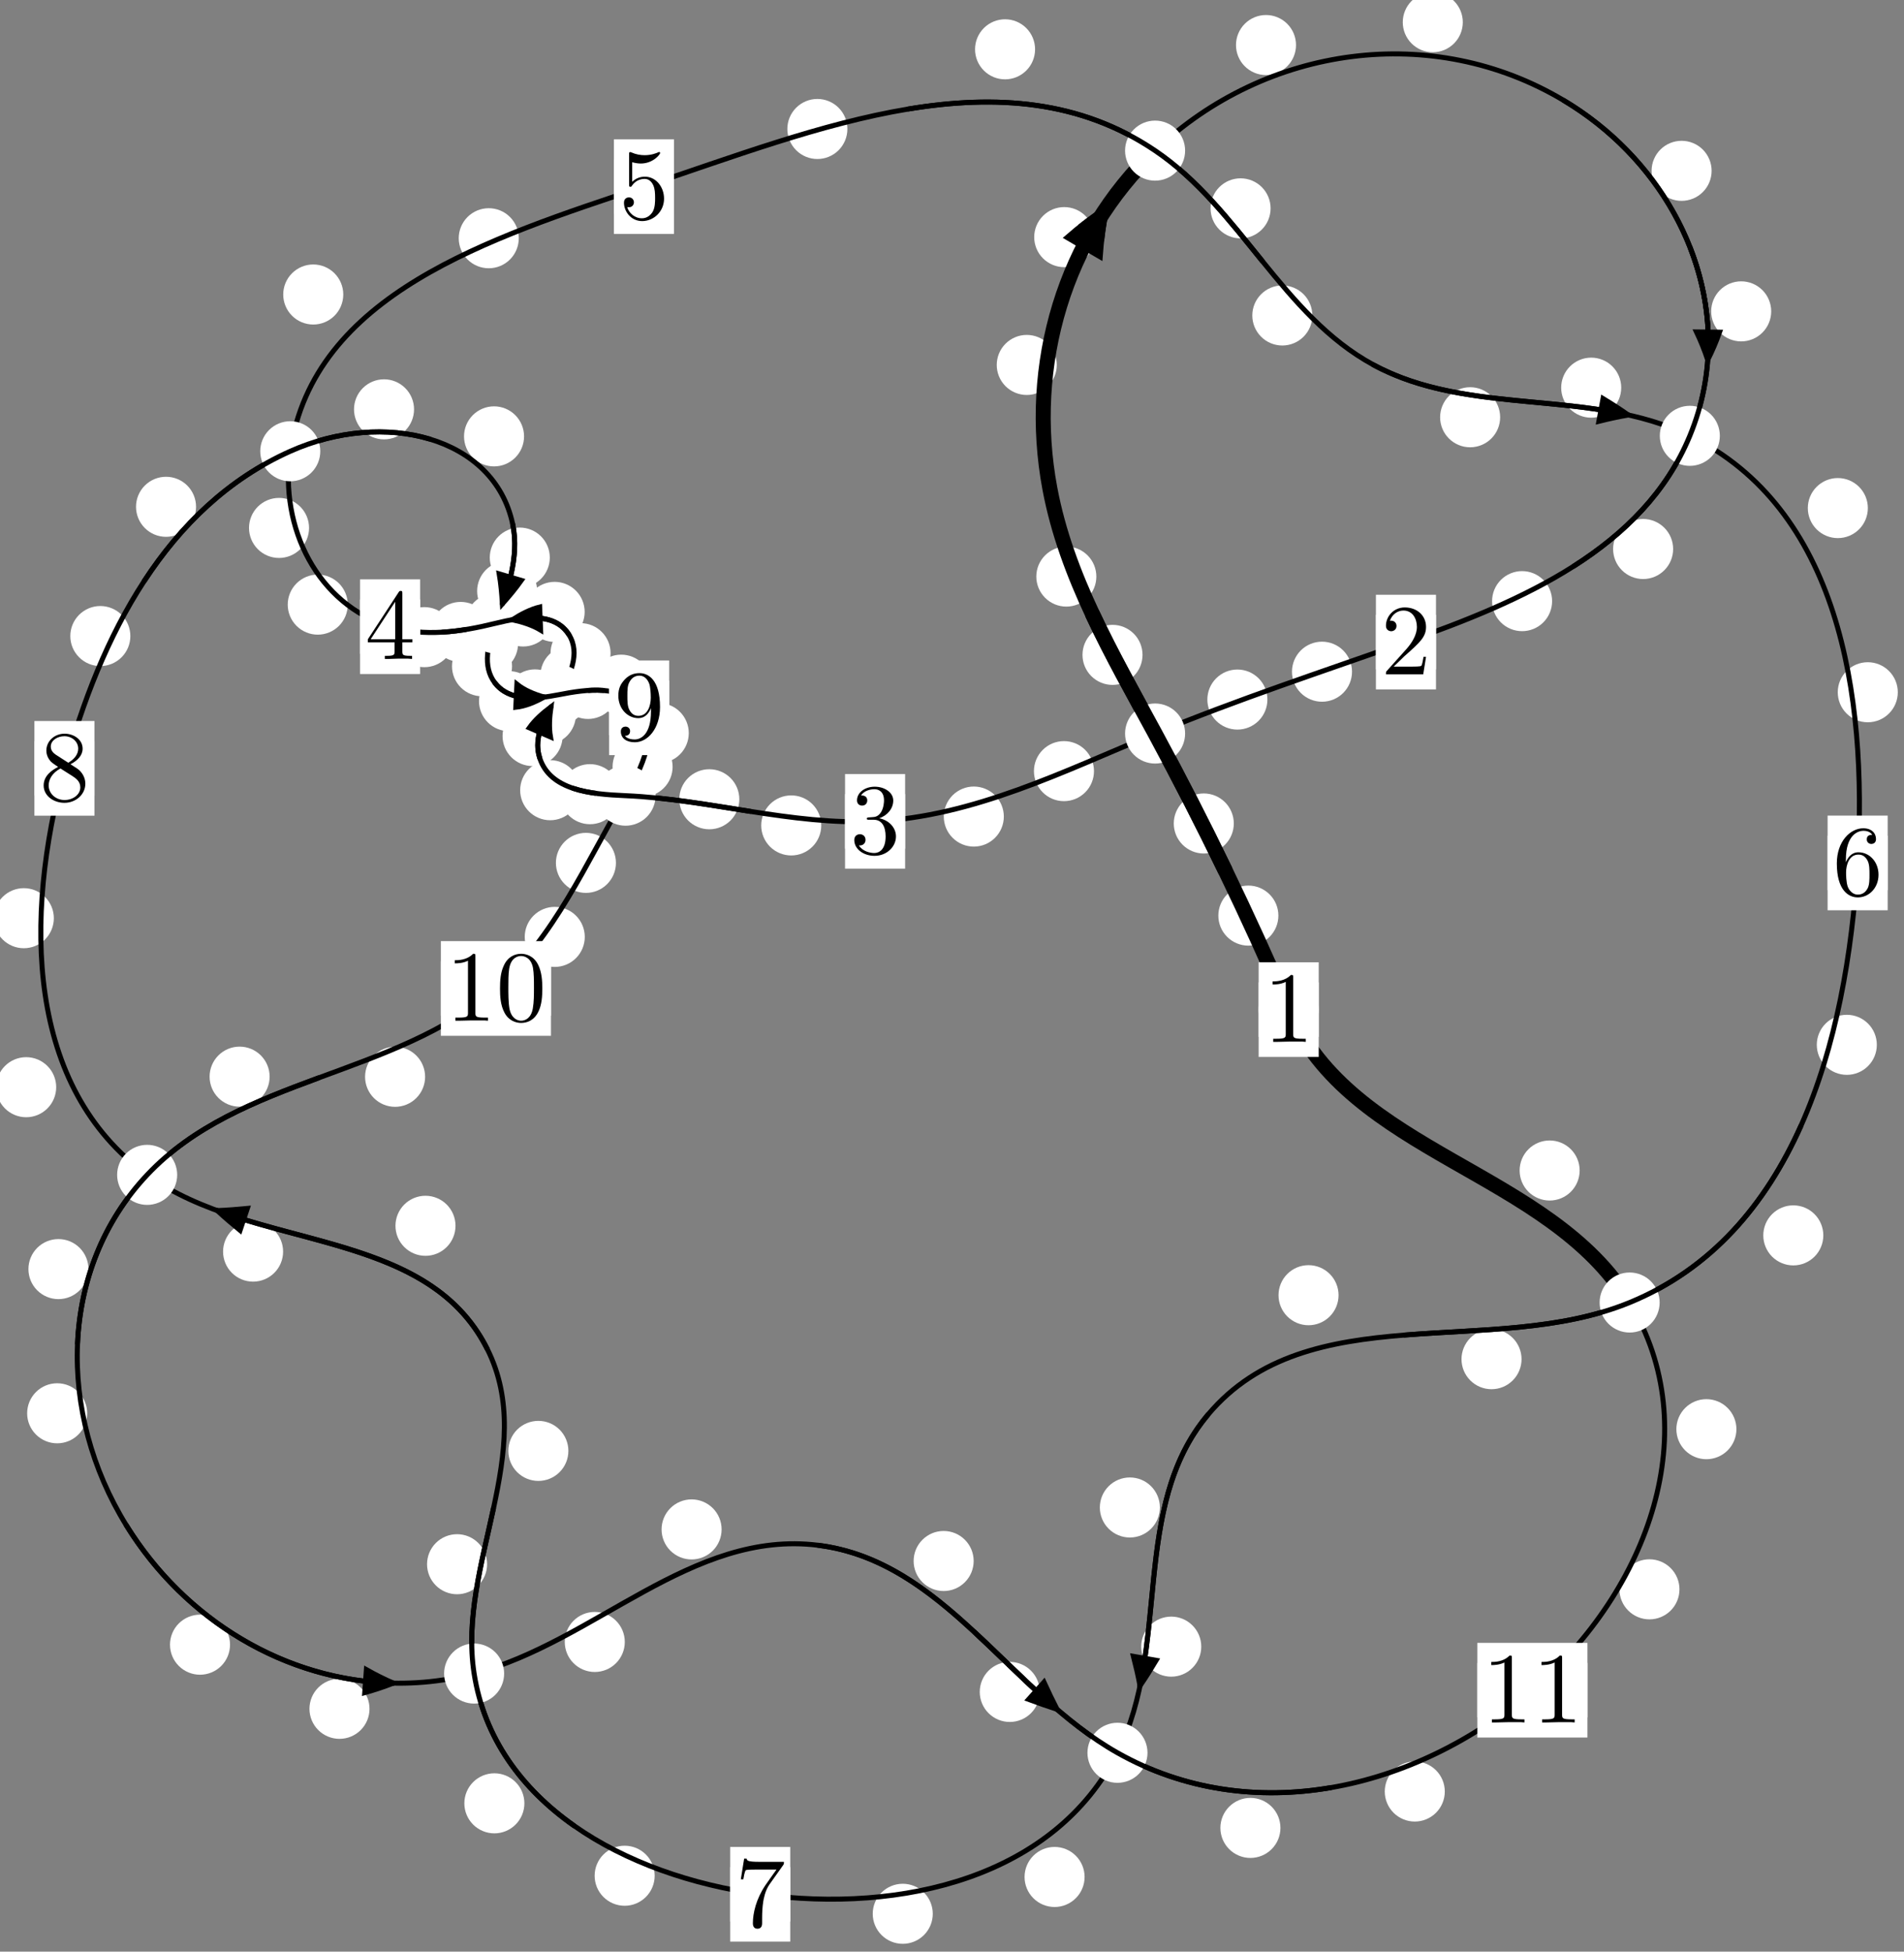<?xml version="1.0"?>
<!-- Created by MetaPost 1.999 on 2021.07.06:0007 -->
<svg version="1.1" xmlns="http://www.w3.org/2000/svg" xmlns:xlink="http://www.w3.org/1999/xlink" width="189.561" height="194.225" viewBox="0 0 189.561 194.225">
<rect x="0" y="0" width="189.561" height="194.225" fill="#808080" stroke="none"/>
<!-- Original BoundingBox: -115.617325 -120.448486 73.943680 73.776901 -->
  <defs>
    <g transform="scale(0.01,0.01)" id="GLYPHcmr10_48">
      <path style="fill-rule: evenodd;" d="M460 -320C460 -400,455 -480,420 -554C374 -650,292 -666,250 -666C190 -666,117 -640,76 -547C44 -478,39 -400,39 -320C39 -245,43 -155,84 -79C127 2,200 22,249 22C303 22,379 1,423 -94C455 -163,460 -241,460 -320M249 -0C210 -0,151 -25,133 -121C122 -181,122 -273,122 -332C122 -396,122 -462,130 -516C149 -635,224 -644,249 -644C282 -644,348 -626,367 -527C377 -471,377 -395,377 -332C377 -257,377 -189,366 -125C351 -30,294 -0,249 -0"></path>
    </g>
    <g transform="scale(0.01,0.01)" id="GLYPHcmr10_49">
      <path style="fill-rule: evenodd;" d="M294 -640C294 -664,294 -666,271 -666C209 -602,121 -602,89 -602L89 -571C109 -571,168 -571,220 -597L220 -79C220 -43,217 -31,127 -31L95 -31L95 -0L257 -0L130 -3L217 -3L257 -3L297 -3L384 -3L419 -0L419 -31L387 -31C297 -31,294 -42,294 -79"></path>
    </g>
    <g transform="scale(0.01,0.01)" id="GLYPHcmr10_50">
      <path style="fill-rule: evenodd;" d="M127 -77L233 -180C389 -318,449 -372,449 -472C449 -586,359 -666,237 -666C124 -666,50 -574,50 -485C50 -429,100 -429,103 -429C120 -429,155 -441,155 -482C155 -508,137 -534,102 -534C94 -534,92 -534,89 -533C112 -598,166 -635,224 -635C315 -635,358 -554,358 -472C358 -392,308 -313,253 -251L61 -37C50 -26,50 -24,50 -0L421 -0L449 -174L424 -174C419 -144,412 -100,402 -85C395 -77,329 -77,307 -77"></path>
    </g>
    <g transform="scale(0.01,0.01)" id="GLYPHcmr10_51">
      <path style="fill-rule: evenodd;" d="M290 -352C372 -379,430 -449,430 -528C430 -610,342 -666,246 -666C145 -666,69 -606,69 -530C69 -497,91 -478,120 -478C151 -478,171 -500,171 -529C171 -579,124 -579,109 -579C140 -628,206 -641,242 -641C283 -641,338 -619,338 -529C338 -517,336 -459,310 -415C280 -367,246 -364,221 -363C213 -362,189 -360,182 -360C174 -359,167 -358,167 -348C167 -337,174 -337,191 -337L235 -337C317 -337,354 -269,354 -171C354 -35,285 -6,241 -6C198 -6,123 -23,88 -82C123 -77,154 -99,154 -137C154 -173,127 -193,98 -193C74 -193,42 -179,42 -135C42 -44,135 22,244 22C366 22,457 -69,457 -171C457 -253,394 -331,290 -352"></path>
    </g>
    <g transform="scale(0.01,0.01)" id="GLYPHcmr10_52">
      <path style="fill-rule: evenodd;" d="M294 -165L294 -78C294 -42,292 -31,218 -31L197 -31L197 -0L332 -0L238 -3L290 -3L332 -3L374 -3L427 -3L468 -0L468 -31L447 -31C373 -31,371 -42,371 -78L371 -165L471 -165L471 -196L371 -196L371 -651C371 -671,371 -677,355 -677C346 -677,343 -677,335 -665L28 -196L28 -165M300 -196L56 -196L300 -569"></path>
    </g>
    <g transform="scale(0.01,0.01)" id="GLYPHcmr10_53">
      <path style="fill-rule: evenodd;" d="M449 -201C449 -320,367 -420,259 -420C211 -420,168 -404,132 -369L132 -564C152 -558,185 -551,217 -551C340 -551,410 -642,410 -655C410 -661,407 -666,400 -666C399 -666,397 -666,392 -663C372 -654,323 -634,256 -634C216 -634,170 -641,123 -662C115 -665,113 -665,111 -665C101 -665,101 -657,101 -641L101 -345C101 -327,101 -319,115 -319C122 -319,124 -322,128 -328C139 -344,176 -398,257 -398C309 -398,334 -352,342 -334C358 -297,360 -258,360 -208C360 -173,360 -113,336 -71C312 -32,275 -6,229 -6C156 -6,99 -59,82 -118C85 -117,88 -116,99 -116C132 -116,149 -141,149 -165C149 -189,132 -214,99 -214C85 -214,50 -207,50 -161C50 -75,119 22,231 22C347 22,449 -74,449 -201"></path>
    </g>
    <g transform="scale(0.01,0.01)" id="GLYPHcmr10_54">
      <path style="fill-rule: evenodd;" d="M132 -328L132 -352C132 -605,256 -641,307 -641C331 -641,373 -635,395 -601C380 -601,340 -601,340 -556C340 -525,364 -510,386 -510C402 -510,432 -519,432 -558C432 -618,388 -666,305 -666C177 -666,42 -537,42 -316C42 -49,158 22,251 22C362 22,457 -72,457 -204C457 -331,368 -427,257 -427C189 -427,152 -376,132 -328M251 -6C188 -6,158 -66,152 -81C134 -128,134 -208,134 -226C134 -304,166 -404,256 -404C272 -404,318 -404,349 -342C367 -305,367 -254,367 -205C367 -157,367 -107,350 -71C320 -11,274 -6,251 -6"></path>
    </g>
    <g transform="scale(0.01,0.01)" id="GLYPHcmr10_55">
      <path style="fill-rule: evenodd;" d="M476 -609C485 -621,485 -623,485 -644L242 -644C120 -644,118 -657,114 -676L89 -676L56 -470L81 -470C84 -486,93 -549,106 -561C113 -567,191 -567,204 -567L411 -567C400 -551,321 -442,299 -409C209 -274,176 -135,176 -33C176 -23,176 22,222 22C268 22,268 -23,268 -33L268 -84C268 -139,271 -194,279 -248C283 -271,297 -357,341 -419"></path>
    </g>
    <g transform="scale(0.01,0.01)" id="GLYPHcmr10_56">
      <path style="fill-rule: evenodd;" d="M163 -457C117 -487,113 -521,113 -538C113 -599,178 -641,249 -641C322 -641,386 -589,386 -517C386 -460,347 -412,287 -377M309 -362C381 -399,430 -451,430 -517C430 -609,341 -666,250 -666C150 -666,69 -592,69 -499C69 -481,71 -436,113 -389C124 -377,161 -352,186 -335C128 -306,42 -250,42 -151C42 -45,144 22,249 22C362 22,457 -61,457 -168C457 -204,446 -249,408 -291C389 -312,373 -322,309 -362M209 -320L332 -242C360 -223,407 -193,407 -132C407 -58,332 -6,250 -6C164 -6,92 -68,92 -151C92 -209,124 -273,209 -320"></path>
    </g>
    <g transform="scale(0.01,0.01)" id="GLYPHcmr10_57">
      <path style="fill-rule: evenodd;" d="M367 -318L367 -286C367 -52,263 -6,205 -6C188 -6,134 -8,107 -42C151 -42,159 -71,159 -88C159 -119,135 -134,113 -134C97 -134,67 -125,67 -86C67 -19,121 22,206 22C335 22,457 -114,457 -329C457 -598,342 -666,253 -666C198 -666,149 -648,106 -603C65 -558,42 -516,42 -441C42 -316,130 -218,242 -218C303 -218,344 -260,367 -318M243 -241C227 -241,181 -241,150 -304C132 -341,132 -391,132 -440C132 -494,132 -541,153 -578C180 -628,218 -641,253 -641C299 -641,332 -607,349 -562C361 -530,365 -467,365 -421C365 -338,331 -241,243 -241"></path>
    </g>
  </defs>
  <path d="M127.275 91.121C127.275 90.328,126.96 89.568,126.399 89.007C125.839 88.447,125.079 88.132,124.286 88.132C123.493 88.132,122.733 88.447,122.173 89.007C121.612 89.568,121.297 90.328,121.297 91.121C121.297 91.913,121.612 92.673,122.173 93.234C122.733 93.794,123.493 94.109,124.286 94.109C125.079 94.109,125.839 93.794,126.399 93.234C126.96 92.673,127.275 91.913,127.275 91.121Z" style="fill: rgb(100%,100%,100%);stroke: none;"></path>
  <path d="M131.288 100.477C131.288 99.684,130.973 98.924,130.413 98.364C129.853 97.803,129.092 97.488,128.3 97.488C127.507 97.488,126.747 97.803,126.186 98.364C125.626 98.924,125.311 99.684,125.311 100.477C125.311 101.27,125.626 102.03,126.186 102.59C126.747 103.151,127.507 103.466,128.3 103.466C129.092 103.466,129.853 103.151,130.413 102.59C130.973 102.03,131.288 101.27,131.288 100.477Z" style="fill: rgb(100%,100%,100%);stroke: none;"></path>
  <path d="M113.749 65.172C113.749 64.38,113.434 63.619,112.874 63.059C112.313 62.498,111.553 62.184,110.761 62.184C109.968 62.184,109.208 62.498,108.647 63.059C108.087 63.619,107.772 64.38,107.772 65.172C107.772 65.965,108.087 66.725,108.647 67.286C109.208 67.846,109.968 68.161,110.761 68.161C111.553 68.161,112.313 67.846,112.874 67.286C113.434 66.725,113.749 65.965,113.749 65.172Z" style="fill: rgb(100%,100%,100%);stroke: none;"></path>
  <path d="M122.837 81.952C122.837 81.159,122.522 80.399,121.962 79.839C121.401 79.278,120.641 78.963,119.848 78.963C119.056 78.963,118.296 79.278,117.735 79.839C117.175 80.399,116.86 81.159,116.86 81.952C116.86 82.745,117.175 83.505,117.735 84.065C118.296 84.626,119.056 84.941,119.848 84.941C120.641 84.941,121.401 84.626,121.962 84.065C122.522 83.505,122.837 82.745,122.837 81.952Z" style="fill: rgb(100%,100%,100%);stroke: none;"></path>
  <path d="M105.213 36.319C105.213 35.527,104.898 34.766,104.337 34.206C103.777 33.645,103.016 33.33,102.224 33.33C101.431 33.33,100.671 33.645,100.11 34.206C99.55 34.766,99.235 35.527,99.235 36.319C99.235 37.112,99.55 37.872,100.11 38.433C100.671 38.993,101.431 39.308,102.224 39.308C103.016 39.308,103.777 38.993,104.337 38.433C104.898 37.872,105.213 37.112,105.213 36.319Z" style="fill: rgb(100%,100%,100%);stroke: none;"></path>
  <path d="M109.152 57.38C109.152 56.587,108.837 55.827,108.277 55.267C107.716 54.706,106.956 54.391,106.163 54.391C105.371 54.391,104.611 54.706,104.05 55.267C103.49 55.827,103.175 56.587,103.175 57.38C103.175 58.173,103.49 58.933,104.05 59.493C104.611 60.054,105.371 60.369,106.163 60.369C106.956 60.369,107.716 60.054,108.277 59.493C108.837 58.933,109.152 58.173,109.152 57.38Z" style="fill: rgb(100%,100%,100%);stroke: none;"></path>
  <path d="M129.031 4.483C129.031 3.69,128.717 2.93,128.156 2.37C127.596 1.809,126.835 1.494,126.043 1.494C125.25 1.494,124.49 1.809,123.929 2.37C123.369 2.93,123.054 3.69,123.054 4.483C123.054 5.276,123.369 6.036,123.929 6.596C124.49 7.157,125.25 7.472,126.043 7.472C126.835 7.472,127.596 7.157,128.156 6.596C128.717 6.036,129.031 5.276,129.031 4.483Z" style="fill: rgb(100%,100%,100%);stroke: none;"></path>
  <path d="M108.942 23.598C108.942 22.805,108.628 22.045,108.067 21.485C107.507 20.924,106.746 20.609,105.954 20.609C105.161 20.609,104.401 20.924,103.84 21.485C103.28 22.045,102.965 22.805,102.965 23.598C102.965 24.391,103.28 25.151,103.84 25.711C104.401 26.272,105.161 26.587,105.954 26.587C106.746 26.587,107.507 26.272,108.067 25.711C108.628 25.151,108.942 24.391,108.942 23.598Z" style="fill: rgb(100%,100%,100%);stroke: none;"></path>
  <path d="M170.408 17.001C170.408 16.208,170.093 15.448,169.533 14.887C168.972 14.327,168.212 14.012,167.419 14.012C166.627 14.012,165.867 14.327,165.306 14.887C164.746 15.448,164.431 16.208,164.431 17.001C164.431 17.793,164.746 18.554,165.306 19.114C165.867 19.675,166.627 19.989,167.419 19.989C168.212 19.989,168.972 19.675,169.533 19.114C170.093 18.554,170.408 17.793,170.408 17.001Z" style="fill: rgb(100%,100%,100%);stroke: none;"></path>
  <path d="M145.636 2.212C145.636 1.419,145.321 0.659,144.761 0.099C144.2 -0.462,143.44 -0.777,142.648 -0.777C141.855 -0.777,141.095 -0.462,140.534 0.099C139.974 0.659,139.659 1.419,139.659 2.212C139.659 3.005,139.974 3.765,140.534 4.325C141.095 4.886,141.855 5.201,142.648 5.201C143.44 5.201,144.2 4.886,144.761 4.325C145.321 3.765,145.636 3.005,145.636 2.212Z" style="fill: rgb(100%,100%,100%);stroke: none;"></path>
  <path d="M166.577 54.637C166.577 53.844,166.262 53.084,165.702 52.524C165.141 51.963,164.381 51.648,163.589 51.648C162.796 51.648,162.036 51.963,161.475 52.524C160.915 53.084,160.6 53.844,160.6 54.637C160.6 55.43,160.915 56.19,161.475 56.75C162.036 57.311,162.796 57.626,163.589 57.626C164.381 57.626,165.141 57.311,165.702 56.75C166.262 56.19,166.577 55.43,166.577 54.637Z" style="fill: rgb(100%,100%,100%);stroke: none;"></path>
  <path d="M176.34 30.987C176.34 30.194,176.025 29.434,175.465 28.874C174.904 28.313,174.144 27.998,173.351 27.998C172.559 27.998,171.799 28.313,171.238 28.874C170.678 29.434,170.363 30.194,170.363 30.987C170.363 31.78,170.678 32.54,171.238 33.1C171.799 33.661,172.559 33.976,173.351 33.976C174.144 33.976,174.904 33.661,175.465 33.1C176.025 32.54,176.34 31.78,176.34 30.987Z" style="fill: rgb(100%,100%,100%);stroke: none;"></path>
  <path d="M134.606 66.847C134.606 66.055,134.291 65.294,133.731 64.734C133.17 64.174,132.41 63.859,131.618 63.859C130.825 63.859,130.065 64.174,129.504 64.734C128.944 65.294,128.629 66.055,128.629 66.847C128.629 67.64,128.944 68.4,129.504 68.961C130.065 69.521,130.825 69.836,131.618 69.836C132.41 69.836,133.17 69.521,133.731 68.961C134.291 68.4,134.606 67.64,134.606 66.847Z" style="fill: rgb(100%,100%,100%);stroke: none;"></path>
  <path d="M154.527 59.826C154.527 59.033,154.212 58.273,153.652 57.712C153.091 57.152,152.331 56.837,151.538 56.837C150.746 56.837,149.986 57.152,149.425 57.712C148.865 58.273,148.55 59.033,148.55 59.826C148.55 60.618,148.865 61.379,149.425 61.939C149.986 62.5,150.746 62.814,151.538 62.814C152.331 62.814,153.091 62.5,153.652 61.939C154.212 61.379,154.527 60.618,154.527 59.826Z" style="fill: rgb(100%,100%,100%);stroke: none;"></path>
  <path d="M108.916 76.743C108.916 75.95,108.601 75.19,108.041 74.629C107.48 74.069,106.72 73.754,105.927 73.754C105.135 73.754,104.374 74.069,103.814 74.629C103.253 75.19,102.938 75.95,102.938 76.743C102.938 77.535,103.253 78.296,103.814 78.856C104.374 79.417,105.135 79.731,105.927 79.731C106.72 79.731,107.48 79.417,108.041 78.856C108.601 78.296,108.916 77.535,108.916 76.743Z" style="fill: rgb(100%,100%,100%);stroke: none;"></path>
  <path d="M126.182 69.62C126.182 68.827,125.867 68.067,125.307 67.507C124.746 66.946,123.986 66.631,123.193 66.631C122.401 66.631,121.64 66.946,121.08 67.507C120.519 68.067,120.204 68.827,120.204 69.62C120.204 70.413,120.519 71.173,121.08 71.733C121.64 72.294,122.401 72.609,123.193 72.609C123.986 72.609,124.746 72.294,125.307 71.733C125.867 71.173,126.182 70.413,126.182 69.62Z" style="fill: rgb(100%,100%,100%);stroke: none;"></path>
  <path d="M81.764 82.147C81.764 81.354,81.449 80.594,80.888 80.033C80.328 79.473,79.567 79.158,78.775 79.158C77.982 79.158,77.222 79.473,76.661 80.033C76.101 80.594,75.786 81.354,75.786 82.147C75.786 82.939,76.101 83.699,76.661 84.26C77.222 84.82,77.982 85.135,78.775 85.135C79.567 85.135,80.328 84.82,80.888 84.26C81.449 83.699,81.764 82.939,81.764 82.147Z" style="fill: rgb(100%,100%,100%);stroke: none;"></path>
  <path d="M99.941 81.265C99.941 80.472,99.626 79.712,99.065 79.151C98.505 78.591,97.745 78.276,96.952 78.276C96.159 78.276,95.399 78.591,94.839 79.151C94.278 79.712,93.963 80.472,93.963 81.265C93.963 82.057,94.278 82.817,94.839 83.378C95.399 83.938,96.159 84.253,96.952 84.253C97.745 84.253,98.505 83.938,99.065 83.378C99.626 82.817,99.941 82.057,99.941 81.265Z" style="fill: rgb(100%,100%,100%);stroke: none;"></path>
  <path d="M61.726 79.036C61.726 78.243,61.411 77.483,60.85 76.922C60.29 76.362,59.529 76.047,58.737 76.047C57.944 76.047,57.184 76.362,56.623 76.922C56.063 77.483,55.748 78.243,55.748 79.036C55.748 79.828,56.063 80.589,56.623 81.149C57.184 81.71,57.944 82.025,58.737 82.025C59.529 82.025,60.29 81.71,60.85 81.149C61.411 80.589,61.726 79.828,61.726 79.036Z" style="fill: rgb(100%,100%,100%);stroke: none;"></path>
  <path d="M73.607 79.541C73.607 78.749,73.292 77.988,72.732 77.428C72.172 76.868,71.411 76.553,70.619 76.553C69.826 76.553,69.066 76.868,68.505 77.428C67.945 77.988,67.63 78.749,67.63 79.541C67.63 80.334,67.945 81.094,68.505 81.655C69.066 82.215,69.826 82.53,70.619 82.53C71.411 82.53,72.172 82.215,72.732 81.655C73.292 81.094,73.607 80.334,73.607 79.541Z" style="fill: rgb(100%,100%,100%);stroke: none;"></path>
  <path d="M56.013 73.25C56.013 72.457,55.698 71.697,55.137 71.137C54.577 70.576,53.817 70.261,53.024 70.261C52.231 70.261,51.471 70.576,50.911 71.137C50.35 71.697,50.035 72.457,50.035 73.25C50.035 74.043,50.35 74.803,50.911 75.363C51.471 75.924,52.231 76.239,53.024 76.239C53.817 76.239,54.577 75.924,55.137 75.363C55.698 74.803,56.013 74.043,56.013 73.25Z" style="fill: rgb(100%,100%,100%);stroke: none;"></path>
  <path d="M57.765 78.641C57.765 77.848,57.45 77.088,56.889 76.528C56.329 75.967,55.569 75.652,54.776 75.652C53.983 75.652,53.223 75.967,52.663 76.528C52.102 77.088,51.787 77.848,51.787 78.641C51.787 79.434,52.102 80.194,52.663 80.754C53.223 81.315,53.983 81.63,54.776 81.63C55.569 81.63,56.329 81.315,56.889 80.754C57.45 80.194,57.765 79.434,57.765 78.641Z" style="fill: rgb(100%,100%,100%);stroke: none;"></path>
  <path d="M59.778 67.248C59.778 66.456,59.463 65.695,58.903 65.135C58.342 64.574,57.582 64.26,56.789 64.26C55.997 64.26,55.236 64.574,54.676 65.135C54.115 65.695,53.801 66.456,53.801 67.248C53.801 68.041,54.115 68.801,54.676 69.362C55.236 69.922,55.997 70.237,56.789 70.237C57.582 70.237,58.342 69.922,58.903 69.362C59.463 68.801,59.778 68.041,59.778 67.248Z" style="fill: rgb(100%,100%,100%);stroke: none;"></path>
  <path d="M57.339 71.106C57.339 70.313,57.024 69.553,56.464 68.992C55.903 68.432,55.143 68.117,54.35 68.117C53.557 68.117,52.797 68.432,52.237 68.992C51.676 69.553,51.361 70.313,51.361 71.106C51.361 71.898,51.676 72.659,52.237 73.219C52.797 73.78,53.557 74.094,54.35 74.094C55.143 74.094,55.903 73.78,56.464 73.219C57.024 72.659,57.339 71.898,57.339 71.106Z" style="fill: rgb(100%,100%,100%);stroke: none;"></path>
  <path d="M58.209 60.895C58.209 60.102,57.894 59.342,57.334 58.781C56.773 58.221,56.013 57.906,55.221 57.906C54.428 57.906,53.668 58.221,53.107 58.781C52.547 59.342,52.232 60.102,52.232 60.895C52.232 61.687,52.547 62.448,53.107 63.008C53.668 63.569,54.428 63.884,55.221 63.884C56.013 63.884,56.773 63.569,57.334 63.008C57.894 62.448,58.209 61.687,58.209 60.895Z" style="fill: rgb(100%,100%,100%);stroke: none;"></path>
  <path d="M60.788 65.003C60.788 64.21,60.474 63.45,59.913 62.89C59.353 62.329,58.592 62.014,57.8 62.014C57.007 62.014,56.247 62.329,55.686 62.89C55.126 63.45,54.811 64.21,54.811 65.003C54.811 65.796,55.126 66.556,55.686 67.116C56.247 67.677,57.007 67.992,57.8 67.992C58.592 67.992,59.353 67.677,59.913 67.116C60.474 66.556,60.788 65.796,60.788 65.003Z" style="fill: rgb(100%,100%,100%);stroke: none;"></path>
  <path d="M48.853 62.891C48.853 62.098,48.538 61.338,47.978 60.777C47.417 60.217,46.657 59.902,45.865 59.902C45.072 59.902,44.312 60.217,43.751 60.777C43.191 61.338,42.876 62.098,42.876 62.891C42.876 63.683,43.191 64.443,43.751 65.004C44.312 65.564,45.072 65.879,45.865 65.879C46.657 65.879,47.417 65.564,47.978 65.004C48.538 64.443,48.853 63.683,48.853 62.891Z" style="fill: rgb(100%,100%,100%);stroke: none;"></path>
  <path d="M55.069 61.353C55.069 60.56,54.754 59.8,54.194 59.239C53.633 58.679,52.873 58.364,52.08 58.364C51.288 58.364,50.528 58.679,49.967 59.239C49.407 59.8,49.092 60.56,49.092 61.353C49.092 62.145,49.407 62.906,49.967 63.466C50.528 64.026,51.288 64.341,52.08 64.341C52.873 64.341,53.633 64.026,54.194 63.466C54.754 62.906,55.069 62.145,55.069 61.353Z" style="fill: rgb(100%,100%,100%);stroke: none;"></path>
  <path d="M34.623 60.172C34.623 59.379,34.308 58.619,33.748 58.059C33.187 57.498,32.427 57.183,31.635 57.183C30.842 57.183,30.082 57.498,29.521 58.059C28.961 58.619,28.646 59.379,28.646 60.172C28.646 60.965,28.961 61.725,29.521 62.285C30.082 62.846,30.842 63.161,31.635 63.161C32.427 63.161,33.187 62.846,33.748 62.285C34.308 61.725,34.623 60.965,34.623 60.172Z" style="fill: rgb(100%,100%,100%);stroke: none;"></path>
  <path d="M45.236 63.409C45.236 62.616,44.921 61.856,44.361 61.295C43.8 60.735,43.04 60.42,42.247 60.42C41.455 60.42,40.695 60.735,40.134 61.295C39.574 61.856,39.259 62.616,39.259 63.409C39.259 64.201,39.574 64.962,40.134 65.522C40.695 66.083,41.455 66.398,42.247 66.398C43.04 66.398,43.8 66.083,44.361 65.522C44.921 64.962,45.236 64.201,45.236 63.409Z" style="fill: rgb(100%,100%,100%);stroke: none;"></path>
  <path d="M34.176 29.309C34.176 28.517,33.861 27.756,33.301 27.196C32.74 26.635,31.98 26.32,31.187 26.32C30.395 26.32,29.634 26.635,29.074 27.196C28.513 27.756,28.198 28.517,28.198 29.309C28.198 30.102,28.513 30.862,29.074 31.423C29.634 31.983,30.395 32.298,31.187 32.298C31.98 32.298,32.74 31.983,33.301 31.423C33.861 30.862,34.176 30.102,34.176 29.309Z" style="fill: rgb(100%,100%,100%);stroke: none;"></path>
  <path d="M30.769 52.539C30.769 51.747,30.454 50.987,29.894 50.426C29.333 49.866,28.573 49.551,27.78 49.551C26.988 49.551,26.228 49.866,25.667 50.426C25.107 50.987,24.792 51.747,24.792 52.539C24.792 53.332,25.107 54.092,25.667 54.653C26.228 55.213,26.988 55.528,27.78 55.528C28.573 55.528,29.333 55.213,29.894 54.653C30.454 54.092,30.769 53.332,30.769 52.539Z" style="fill: rgb(100%,100%,100%);stroke: none;"></path>
  <path d="M84.366 12.837C84.366 12.044,84.051 11.284,83.49 10.723C82.93 10.163,82.17 9.848,81.377 9.848C80.584 9.848,79.824 10.163,79.264 10.723C78.703 11.284,78.388 12.044,78.388 12.837C78.388 13.629,78.703 14.389,79.264 14.95C79.824 15.51,80.584 15.825,81.377 15.825C82.17 15.825,82.93 15.51,83.49 14.95C84.051 14.389,84.366 13.629,84.366 12.837Z" style="fill: rgb(100%,100%,100%);stroke: none;"></path>
  <path d="M51.649 23.71C51.649 22.917,51.334 22.157,50.773 21.596C50.213 21.036,49.453 20.721,48.66 20.721C47.867 20.721,47.107 21.036,46.547 21.596C45.986 22.157,45.671 22.917,45.671 23.71C45.671 24.502,45.986 25.263,46.547 25.823C47.107 26.383,47.867 26.698,48.66 26.698C49.453 26.698,50.213 26.383,50.773 25.823C51.334 25.263,51.649 24.502,51.649 23.71Z" style="fill: rgb(100%,100%,100%);stroke: none;"></path>
  <path d="M126.499 20.735C126.499 19.942,126.184 19.182,125.624 18.622C125.063 18.061,124.303 17.746,123.51 17.746C122.718 17.746,121.957 18.061,121.397 18.622C120.836 19.182,120.522 19.942,120.522 20.735C120.522 21.528,120.836 22.288,121.397 22.848C121.957 23.409,122.718 23.724,123.51 23.724C124.303 23.724,125.063 23.409,125.624 22.848C126.184 22.288,126.499 21.528,126.499 20.735Z" style="fill: rgb(100%,100%,100%);stroke: none;"></path>
  <path d="M103.052 4.908C103.052 4.115,102.737 3.355,102.177 2.795C101.616 2.234,100.856 1.919,100.063 1.919C99.271 1.919,98.511 2.234,97.95 2.795C97.39 3.355,97.075 4.115,97.075 4.908C97.075 5.701,97.39 6.461,97.95 7.021C98.511 7.582,99.271 7.897,100.063 7.897C100.856 7.897,101.616 7.582,102.177 7.021C102.737 6.461,103.052 5.701,103.052 4.908Z" style="fill: rgb(100%,100%,100%);stroke: none;"></path>
  <path d="M149.354 41.525C149.354 40.732,149.039 39.972,148.479 39.412C147.919 38.851,147.158 38.536,146.366 38.536C145.573 38.536,144.813 38.851,144.252 39.412C143.692 39.972,143.377 40.732,143.377 41.525C143.377 42.318,143.692 43.078,144.252 43.638C144.813 44.199,145.573 44.514,146.366 44.514C147.158 44.514,147.919 44.199,148.479 43.638C149.039 43.078,149.354 42.318,149.354 41.525Z" style="fill: rgb(100%,100%,100%);stroke: none;"></path>
  <path d="M130.656 31.396C130.656 30.603,130.341 29.843,129.781 29.283C129.22 28.722,128.46 28.407,127.667 28.407C126.875 28.407,126.115 28.722,125.554 29.283C124.994 29.843,124.679 30.603,124.679 31.396C124.679 32.189,124.994 32.949,125.554 33.509C126.115 34.07,126.875 34.385,127.667 34.385C128.46 34.385,129.22 34.07,129.781 33.509C130.341 32.949,130.656 32.189,130.656 31.396Z" style="fill: rgb(100%,100%,100%);stroke: none;"></path>
  <path d="M185.962 50.564C185.962 49.771,185.647 49.011,185.087 48.451C184.526 47.89,183.766 47.575,182.974 47.575C182.181 47.575,181.421 47.89,180.86 48.451C180.3 49.011,179.985 49.771,179.985 50.564C179.985 51.357,180.3 52.117,180.86 52.677C181.421 53.238,182.181 53.553,182.974 53.553C183.766 53.553,184.526 53.238,185.087 52.677C185.647 52.117,185.962 51.357,185.962 50.564Z" style="fill: rgb(100%,100%,100%);stroke: none;"></path>
  <path d="M161.408 38.581C161.408 37.788,161.093 37.028,160.532 36.467C159.972 35.907,159.212 35.592,158.419 35.592C157.626 35.592,156.866 35.907,156.306 36.467C155.745 37.028,155.43 37.788,155.43 38.581C155.43 39.373,155.745 40.133,156.306 40.694C156.866 41.254,157.626 41.569,158.419 41.569C159.212 41.569,159.972 41.254,160.532 40.694C161.093 40.133,161.408 39.373,161.408 38.581Z" style="fill: rgb(100%,100%,100%);stroke: none;"></path>
  <path d="M186.856 103.98C186.856 103.188,186.542 102.428,185.981 101.867C185.421 101.307,184.66 100.992,183.868 100.992C183.075 100.992,182.315 101.307,181.754 101.867C181.194 102.428,180.879 103.188,180.879 103.98C180.879 104.773,181.194 105.533,181.754 106.094C182.315 106.654,183.075 106.969,183.868 106.969C184.66 106.969,185.421 106.654,185.981 106.094C186.542 105.533,186.856 104.773,186.856 103.98Z" style="fill: rgb(100%,100%,100%);stroke: none;"></path>
  <path d="M188.944 68.893C188.944 68.1,188.629 67.34,188.068 66.779C187.508 66.219,186.748 65.904,185.955 65.904C185.162 65.904,184.402 66.219,183.842 66.779C183.281 67.34,182.966 68.1,182.966 68.893C182.966 69.685,183.281 70.446,183.842 71.006C184.402 71.567,185.162 71.881,185.955 71.881C186.748 71.881,187.508 71.567,188.068 71.006C188.629 70.446,188.944 69.685,188.944 68.893Z" style="fill: rgb(100%,100%,100%);stroke: none;"></path>
  <path d="M151.484 135.265C151.484 134.473,151.169 133.713,150.608 133.152C150.048 132.592,149.288 132.277,148.495 132.277C147.702 132.277,146.942 132.592,146.382 133.152C145.821 133.713,145.506 134.473,145.506 135.265C145.506 136.058,145.821 136.818,146.382 137.379C146.942 137.939,147.702 138.254,148.495 138.254C149.288 138.254,150.048 137.939,150.608 137.379C151.169 136.818,151.484 136.058,151.484 135.265Z" style="fill: rgb(100%,100%,100%);stroke: none;"></path>
  <path d="M181.529 122.944C181.529 122.152,181.214 121.392,180.654 120.831C180.093 120.271,179.333 119.956,178.541 119.956C177.748 119.956,176.988 120.271,176.427 120.831C175.867 121.392,175.552 122.152,175.552 122.944C175.552 123.737,175.867 124.497,176.427 125.058C176.988 125.618,177.748 125.933,178.541 125.933C179.333 125.933,180.093 125.618,180.654 125.058C181.214 124.497,181.529 123.737,181.529 122.944Z" style="fill: rgb(100%,100%,100%);stroke: none;"></path>
  <path d="M115.477 150.024C115.477 149.231,115.162 148.471,114.601 147.91C114.041 147.35,113.281 147.035,112.488 147.035C111.695 147.035,110.935 147.35,110.375 147.91C109.814 148.471,109.499 149.231,109.499 150.024C109.499 150.816,109.814 151.576,110.375 152.137C110.935 152.697,111.695 153.012,112.488 153.012C113.281 153.012,114.041 152.697,114.601 152.137C115.162 151.576,115.477 150.816,115.477 150.024Z" style="fill: rgb(100%,100%,100%);stroke: none;"></path>
  <path d="M133.266 128.898C133.266 128.105,132.951 127.345,132.391 126.785C131.83 126.224,131.07 125.909,130.277 125.909C129.484 125.909,128.724 126.224,128.164 126.785C127.603 127.345,127.288 128.105,127.288 128.898C127.288 129.691,127.603 130.451,128.164 131.011C128.724 131.572,129.484 131.887,130.277 131.887C131.07 131.887,131.83 131.572,132.391 131.011C132.951 130.451,133.266 129.691,133.266 128.898Z" style="fill: rgb(100%,100%,100%);stroke: none;"></path>
  <path d="M107.982 186.795C107.982 186.002,107.667 185.242,107.106 184.682C106.546 184.121,105.785 183.806,104.993 183.806C104.2 183.806,103.44 184.121,102.879 184.682C102.319 185.242,102.004 186.002,102.004 186.795C102.004 187.588,102.319 188.348,102.879 188.908C103.44 189.469,104.2 189.784,104.993 189.784C105.785 189.784,106.546 189.469,107.106 188.908C107.667 188.348,107.982 187.588,107.982 186.795Z" style="fill: rgb(100%,100%,100%);stroke: none;"></path>
  <path d="M119.597 163.873C119.597 163.08,119.282 162.32,118.721 161.76C118.161 161.199,117.401 160.884,116.608 160.884C115.815 160.884,115.055 161.199,114.495 161.76C113.934 162.32,113.619 163.08,113.619 163.873C113.619 164.666,113.934 165.426,114.495 165.986C115.055 166.547,115.815 166.862,116.608 166.862C117.401 166.862,118.161 166.547,118.721 165.986C119.282 165.426,119.597 164.666,119.597 163.873Z" style="fill: rgb(100%,100%,100%);stroke: none;"></path>
  <path d="M65.179 186.673C65.179 185.88,64.864 185.12,64.304 184.56C63.743 183.999,62.983 183.684,62.19 183.684C61.398 183.684,60.637 183.999,60.077 184.56C59.516 185.12,59.202 185.88,59.202 186.673C59.202 187.466,59.516 188.226,60.077 188.786C60.637 189.347,61.398 189.662,62.19 189.662C62.983 189.662,63.743 189.347,64.304 188.786C64.864 188.226,65.179 187.466,65.179 186.673Z" style="fill: rgb(100%,100%,100%);stroke: none;"></path>
  <path d="M92.866 190.46C92.866 189.667,92.551 188.907,91.991 188.346C91.43 187.786,90.67 187.471,89.877 187.471C89.085 187.471,88.324 187.786,87.764 188.346C87.203 188.907,86.889 189.667,86.889 190.46C86.889 191.252,87.203 192.013,87.764 192.573C88.324 193.134,89.085 193.448,89.877 193.448C90.67 193.448,91.43 193.134,91.991 192.573C92.551 192.013,92.866 191.252,92.866 190.46Z" style="fill: rgb(100%,100%,100%);stroke: none;"></path>
  <path d="M48.494 155.67C48.494 154.878,48.179 154.118,47.619 153.557C47.058 152.997,46.298 152.682,45.505 152.682C44.713 152.682,43.952 152.997,43.392 153.557C42.831 154.118,42.517 154.878,42.517 155.67C42.517 156.463,42.831 157.223,43.392 157.784C43.952 158.344,44.713 158.659,45.505 158.659C46.298 158.659,47.058 158.344,47.619 157.784C48.179 157.223,48.494 156.463,48.494 155.67Z" style="fill: rgb(100%,100%,100%);stroke: none;"></path>
  <path d="M52.208 179.466C52.208 178.674,51.893 177.914,51.332 177.353C50.772 176.793,50.012 176.478,49.219 176.478C48.426 176.478,47.666 176.793,47.105 177.353C46.545 177.914,46.23 178.674,46.23 179.466C46.23 180.259,46.545 181.019,47.105 181.58C47.666 182.14,48.426 182.455,49.219 182.455C50.012 182.455,50.772 182.14,51.332 181.58C51.893 181.019,52.208 180.259,52.208 179.466Z" style="fill: rgb(100%,100%,100%);stroke: none;"></path>
  <path d="M45.35 121.991C45.35 121.198,45.035 120.438,44.474 119.877C43.914 119.317,43.154 119.002,42.361 119.002C41.568 119.002,40.808 119.317,40.248 119.877C39.687 120.438,39.372 121.198,39.372 121.991C39.372 122.783,39.687 123.544,40.248 124.104C40.808 124.665,41.568 124.979,42.361 124.979C43.154 124.979,43.914 124.665,44.474 124.104C45.035 123.544,45.35 122.783,45.35 121.991Z" style="fill: rgb(100%,100%,100%);stroke: none;"></path>
  <path d="M56.588 144.392C56.588 143.6,56.273 142.839,55.713 142.279C55.152 141.719,54.392 141.404,53.599 141.404C52.807 141.404,52.047 141.719,51.486 142.279C50.926 142.839,50.611 143.6,50.611 144.392C50.611 145.185,50.926 145.945,51.486 146.506C52.047 147.066,52.807 147.381,53.599 147.381C54.392 147.381,55.152 147.066,55.713 146.506C56.273 145.945,56.588 145.185,56.588 144.392Z" style="fill: rgb(100%,100%,100%);stroke: none;"></path>
  <path d="M5.595 108.198C5.595 107.405,5.28 106.645,4.719 106.085C4.159 105.524,3.399 105.209,2.606 105.209C1.813 105.209,1.053 105.524,0.493 106.085C-0.068 106.645,-0.383 107.405,-0.383 108.198C-0.383 108.991,-0.068 109.751,0.493 110.311C1.053 110.872,1.813 111.187,2.606 111.187C3.399 111.187,4.159 110.872,4.719 110.311C5.28 109.751,5.595 108.991,5.595 108.198Z" style="fill: rgb(100%,100%,100%);stroke: none;"></path>
  <path d="M28.186 124.56C28.186 123.768,27.871 123.008,27.311 122.447C26.75 121.887,25.99 121.572,25.197 121.572C24.405 121.572,23.645 121.887,23.084 122.447C22.524 123.008,22.209 123.768,22.209 124.56C22.209 125.353,22.524 126.113,23.084 126.674C23.645 127.234,24.405 127.549,25.197 127.549C25.99 127.549,26.75 127.234,27.311 126.674C27.871 126.113,28.186 125.353,28.186 124.56Z" style="fill: rgb(100%,100%,100%);stroke: none;"></path>
  <path d="M12.978 63.3C12.978 62.507,12.663 61.747,12.102 61.186C11.542 60.626,10.782 60.311,9.989 60.311C9.196 60.311,8.436 60.626,7.876 61.186C7.315 61.747,7 62.507,7 63.3C7 64.092,7.315 64.853,7.876 65.413C8.436 65.974,9.196 66.289,9.989 66.289C10.782 66.289,11.542 65.974,12.102 65.413C12.663 64.853,12.978 64.092,12.978 63.3Z" style="fill: rgb(100%,100%,100%);stroke: none;"></path>
  <path d="M5.36 91.379C5.36 90.587,5.045 89.826,4.485 89.266C3.924 88.705,3.164 88.39,2.371 88.39C1.579 88.39,0.819 88.705,0.258 89.266C-0.302 89.826,-0.617 90.587,-0.617 91.379C-0.617 92.172,-0.302 92.932,0.258 93.493C0.819 94.053,1.579 94.368,2.371 94.368C3.164 94.368,3.924 94.053,4.485 93.493C5.045 92.932,5.36 92.172,5.36 91.379Z" style="fill: rgb(100%,100%,100%);stroke: none;"></path>
  <path d="M41.222 40.738C41.222 39.946,40.908 39.185,40.347 38.625C39.787 38.064,39.026 37.749,38.234 37.749C37.441 37.749,36.681 38.064,36.12 38.625C35.56 39.185,35.245 39.946,35.245 40.738C35.245 41.531,35.56 42.291,36.12 42.852C36.681 43.412,37.441 43.727,38.234 43.727C39.026 43.727,39.787 43.412,40.347 42.852C40.908 42.291,41.222 41.531,41.222 40.738Z" style="fill: rgb(100%,100%,100%);stroke: none;"></path>
  <path d="M19.519 50.436C19.519 49.644,19.204 48.883,18.644 48.323C18.083 47.763,17.323 47.448,16.53 47.448C15.738 47.448,14.978 47.763,14.417 48.323C13.857 48.883,13.542 49.644,13.542 50.436C13.542 51.229,13.857 51.989,14.417 52.55C14.978 53.11,15.738 53.425,16.53 53.425C17.323 53.425,18.083 53.11,18.644 52.55C19.204 51.989,19.519 51.229,19.519 50.436Z" style="fill: rgb(100%,100%,100%);stroke: none;"></path>
  <path d="M54.738 55.492C54.738 54.699,54.423 53.939,53.863 53.378C53.302 52.818,52.542 52.503,51.75 52.503C50.957 52.503,50.197 52.818,49.636 53.378C49.076 53.939,48.761 54.699,48.761 55.492C48.761 56.284,49.076 57.045,49.636 57.605C50.197 58.166,50.957 58.481,51.75 58.481C52.542 58.481,53.302 58.166,53.863 57.605C54.423 57.045,54.738 56.284,54.738 55.492Z" style="fill: rgb(100%,100%,100%);stroke: none;"></path>
  <path d="M52.175 43.428C52.175 42.635,51.86 41.875,51.3 41.315C50.739 40.754,49.979 40.439,49.187 40.439C48.394 40.439,47.634 40.754,47.073 41.315C46.513 41.875,46.198 42.635,46.198 43.428C46.198 44.221,46.513 44.981,47.073 45.541C47.634 46.102,48.394 46.417,49.187 46.417C49.979 46.417,50.739 46.102,51.3 45.541C51.86 44.981,52.175 44.221,52.175 43.428Z" style="fill: rgb(100%,100%,100%);stroke: none;"></path>
  <path d="M51.579 64.047C51.579 63.254,51.265 62.494,50.704 61.933C50.144 61.373,49.383 61.058,48.591 61.058C47.798 61.058,47.038 61.373,46.477 61.933C45.917 62.494,45.602 63.254,45.602 64.047C45.602 64.839,45.917 65.6,46.477 66.16C47.038 66.72,47.798 67.035,48.591 67.035C49.383 67.035,50.144 66.72,50.704 66.16C51.265 65.6,51.579 64.839,51.579 64.047Z" style="fill: rgb(100%,100%,100%);stroke: none;"></path>
  <path d="M53.48 58.823C53.48 58.03,53.165 57.27,52.605 56.71C52.045 56.149,51.284 55.834,50.492 55.834C49.699 55.834,48.939 56.149,48.378 56.71C47.818 57.27,47.503 58.03,47.503 58.823C47.503 59.616,47.818 60.376,48.378 60.936C48.939 61.497,49.699 61.812,50.492 61.812C51.284 61.812,52.045 61.497,52.605 60.936C53.165 60.376,53.48 59.616,53.48 58.823Z" style="fill: rgb(100%,100%,100%);stroke: none;"></path>
  <path d="M53.668 69.779C53.668 68.986,53.353 68.226,52.792 67.665C52.232 67.105,51.472 66.79,50.679 66.79C49.886 66.79,49.126 67.105,48.566 67.665C48.005 68.226,47.69 68.986,47.69 69.779C47.69 70.571,48.005 71.332,48.566 71.892C49.126 72.453,49.886 72.768,50.679 72.768C51.472 72.768,52.232 72.453,52.792 71.892C53.353 71.332,53.668 70.571,53.668 69.779Z" style="fill: rgb(100%,100%,100%);stroke: none;"></path>
  <path d="M50.979 66.304C50.979 65.511,50.664 64.751,50.104 64.19C49.543 63.63,48.783 63.315,47.99 63.315C47.198 63.315,46.437 63.63,45.877 64.19C45.316 64.751,45.001 65.511,45.001 66.304C45.001 67.096,45.316 67.857,45.877 68.417C46.437 68.977,47.198 69.292,47.99 69.292C48.783 69.292,49.543 68.977,50.104 68.417C50.664 67.857,50.979 67.096,50.979 66.304Z" style="fill: rgb(100%,100%,100%);stroke: none;"></path>
  <path d="M61.529 68.562C61.529 67.769,61.214 67.009,60.654 66.449C60.093 65.888,59.333 65.573,58.54 65.573C57.748 65.573,56.987 65.888,56.427 66.449C55.866 67.009,55.552 67.769,55.552 68.562C55.552 69.355,55.866 70.115,56.427 70.675C56.987 71.236,57.748 71.551,58.54 71.551C59.333 71.551,60.093 71.236,60.654 70.675C61.214 70.115,61.529 69.355,61.529 68.562Z" style="fill: rgb(100%,100%,100%);stroke: none;"></path>
  <path d="M56.257 69.604C56.257 68.812,55.942 68.052,55.382 67.491C54.821 66.931,54.061 66.616,53.269 66.616C52.476 66.616,51.716 66.931,51.155 67.491C50.595 68.052,50.28 68.812,50.28 69.604C50.28 70.397,50.595 71.157,51.155 71.718C51.716 72.278,52.476 72.593,53.269 72.593C54.061 72.593,54.821 72.278,55.382 71.718C55.942 71.157,56.257 70.397,56.257 69.604Z" style="fill: rgb(100%,100%,100%);stroke: none;"></path>
  <path d="M68.574 72.957C68.574 72.165,68.259 71.405,67.698 70.844C67.138 70.284,66.378 69.969,65.585 69.969C64.792 69.969,64.032 70.284,63.472 70.844C62.911 71.405,62.596 72.165,62.596 72.957C62.596 73.75,62.911 74.51,63.472 75.071C64.032 75.631,64.792 75.946,65.585 75.946C66.378 75.946,67.138 75.631,67.698 75.071C68.259 74.51,68.574 73.75,68.574 72.957Z" style="fill: rgb(100%,100%,100%);stroke: none;"></path>
  <path d="M64.835 68.14C64.835 67.347,64.52 66.587,63.96 66.026C63.399 65.466,62.639 65.151,61.847 65.151C61.054 65.151,60.294 65.466,59.733 66.026C59.173 66.587,58.858 67.347,58.858 68.14C58.858 68.932,59.173 69.692,59.733 70.253C60.294 70.813,61.054 71.128,61.847 71.128C62.639 71.128,63.399 70.813,63.96 70.253C64.52 69.692,64.835 68.932,64.835 68.14Z" style="fill: rgb(100%,100%,100%);stroke: none;"></path>
  <path d="M61.323 85.872C61.323 85.08,61.008 84.32,60.447 83.759C59.887 83.199,59.127 82.884,58.334 82.884C57.541 82.884,56.781 83.199,56.221 83.759C55.66 84.32,55.345 85.08,55.345 85.872C55.345 86.665,55.66 87.425,56.221 87.986C56.781 88.546,57.541 88.861,58.334 88.861C59.127 88.861,59.887 88.546,60.447 87.986C61.008 87.425,61.323 86.665,61.323 85.872Z" style="fill: rgb(100%,100%,100%);stroke: none;"></path>
  <path d="M66.965 76.311C66.965 75.519,66.65 74.759,66.089 74.198C65.529 73.638,64.769 73.323,63.976 73.323C63.183 73.323,62.423 73.638,61.863 74.198C61.302 74.759,60.987 75.519,60.987 76.311C60.987 77.104,61.302 77.864,61.863 78.425C62.423 78.985,63.183 79.3,63.976 79.3C64.769 79.3,65.529 78.985,66.089 78.425C66.65 77.864,66.965 77.104,66.965 76.311Z" style="fill: rgb(100%,100%,100%);stroke: none;"></path>
  <path d="M42.324 107.163C42.324 106.37,42.009 105.61,41.449 105.049C40.888 104.489,40.128 104.174,39.335 104.174C38.543 104.174,37.782 104.489,37.222 105.049C36.661 105.61,36.346 106.37,36.346 107.163C36.346 107.955,36.661 108.716,37.222 109.276C37.782 109.837,38.543 110.152,39.335 110.152C40.128 110.152,40.888 109.837,41.449 109.276C42.009 108.716,42.324 107.955,42.324 107.163Z" style="fill: rgb(100%,100%,100%);stroke: none;"></path>
  <path d="M58.22 93.24C58.22 92.447,57.905 91.687,57.344 91.126C56.784 90.566,56.024 90.251,55.231 90.251C54.438 90.251,53.678 90.566,53.118 91.126C52.557 91.687,52.242 92.447,52.242 93.24C52.242 94.032,52.557 94.792,53.118 95.353C53.678 95.913,54.438 96.228,55.231 96.228C56.024 96.228,56.784 95.913,57.344 95.353C57.905 94.792,58.22 94.032,58.22 93.24Z" style="fill: rgb(100%,100%,100%);stroke: none;"></path>
  <path d="M8.807 126.3C8.807 125.508,8.492 124.748,7.932 124.187C7.371 123.627,6.611 123.312,5.818 123.312C5.026 123.312,4.265 123.627,3.705 124.187C3.145 124.748,2.83 125.508,2.83 126.3C2.83 127.093,3.145 127.853,3.705 128.414C4.265 128.974,5.026 129.289,5.818 129.289C6.611 129.289,7.371 128.974,7.932 128.414C8.492 127.853,8.807 127.093,8.807 126.3Z" style="fill: rgb(100%,100%,100%);stroke: none;"></path>
  <path d="M26.844 107.149C26.844 106.356,26.529 105.596,25.969 105.035C25.408 104.475,24.648 104.16,23.855 104.16C23.063 104.16,22.303 104.475,21.742 105.035C21.182 105.596,20.867 106.356,20.867 107.149C20.867 107.941,21.182 108.701,21.742 109.262C22.303 109.822,23.063 110.137,23.855 110.137C24.648 110.137,25.408 109.822,25.969 109.262C26.529 108.701,26.844 107.941,26.844 107.149Z" style="fill: rgb(100%,100%,100%);stroke: none;"></path>
  <path d="M22.902 163.679C22.902 162.887,22.587 162.126,22.027 161.566C21.466 161.005,20.706 160.691,19.913 160.691C19.121 160.691,18.361 161.005,17.8 161.566C17.24 162.126,16.925 162.887,16.925 163.679C16.925 164.472,17.24 165.232,17.8 165.793C18.361 166.353,19.121 166.668,19.913 166.668C20.706 166.668,21.466 166.353,22.027 165.793C22.587 165.232,22.902 164.472,22.902 163.679Z" style="fill: rgb(100%,100%,100%);stroke: none;"></path>
  <path d="M8.681 140.65C8.681 139.857,8.366 139.097,7.805 138.537C7.245 137.976,6.485 137.661,5.692 137.661C4.899 137.661,4.139 137.976,3.579 138.537C3.018 139.097,2.703 139.857,2.703 140.65C2.703 141.443,3.018 142.203,3.579 142.763C4.139 143.324,4.899 143.639,5.692 143.639C6.485 143.639,7.245 143.324,7.805 142.763C8.366 142.203,8.681 141.443,8.681 140.65Z" style="fill: rgb(100%,100%,100%);stroke: none;"></path>
  <path d="M62.204 163.407C62.204 162.615,61.889 161.854,61.329 161.294C60.768 160.733,60.008 160.419,59.215 160.419C58.423 160.419,57.663 160.733,57.102 161.294C56.542 161.854,56.227 162.615,56.227 163.407C56.227 164.2,56.542 164.96,57.102 165.521C57.663 166.081,58.423 166.396,59.215 166.396C60.008 166.396,60.768 166.081,61.329 165.521C61.889 164.96,62.204 164.2,62.204 163.407Z" style="fill: rgb(100%,100%,100%);stroke: none;"></path>
  <path d="M36.788 170.061C36.788 169.269,36.473 168.509,35.912 167.948C35.352 167.388,34.592 167.073,33.799 167.073C33.006 167.073,32.246 167.388,31.686 167.948C31.125 168.509,30.81 169.269,30.81 170.061C30.81 170.854,31.125 171.614,31.686 172.175C32.246 172.735,33.006 173.05,33.799 173.05C34.592 173.05,35.352 172.735,35.912 172.175C36.473 171.614,36.788 170.854,36.788 170.061Z" style="fill: rgb(100%,100%,100%);stroke: none;"></path>
  <path d="M96.938 155.35C96.938 154.557,96.623 153.797,96.062 153.237C95.502 152.676,94.742 152.361,93.949 152.361C93.156 152.361,92.396 152.676,91.836 153.237C91.275 153.797,90.96 154.557,90.96 155.35C90.96 156.143,91.275 156.903,91.836 157.463C92.396 158.024,93.156 158.339,93.949 158.339C94.742 158.339,95.502 158.024,96.062 157.463C96.623 156.903,96.938 156.143,96.938 155.35Z" style="fill: rgb(100%,100%,100%);stroke: none;"></path>
  <path d="M71.843 152.207C71.843 151.415,71.528 150.654,70.968 150.094C70.407 149.533,69.647 149.218,68.855 149.218C68.062 149.218,67.302 149.533,66.741 150.094C66.181 150.654,65.866 151.415,65.866 152.207C65.866 153,66.181 153.76,66.741 154.321C67.302 154.881,68.062 155.196,68.855 155.196C69.647 155.196,70.407 154.881,70.968 154.321C71.528 153.76,71.843 153,71.843 152.207Z" style="fill: rgb(100%,100%,100%);stroke: none;"></path>
  <path d="M127.479 181.913C127.479 181.121,127.164 180.361,126.603 179.8C126.043 179.24,125.283 178.925,124.49 178.925C123.697 178.925,122.937 179.24,122.377 179.8C121.816 180.361,121.501 181.121,121.501 181.913C121.501 182.706,121.816 183.466,122.377 184.027C122.937 184.587,123.697 184.902,124.49 184.902C125.283 184.902,126.043 184.587,126.603 184.027C127.164 183.466,127.479 182.706,127.479 181.913Z" style="fill: rgb(100%,100%,100%);stroke: none;"></path>
  <path d="M103.52 168.38C103.52 167.587,103.206 166.827,102.645 166.267C102.085 165.706,101.324 165.391,100.532 165.391C99.739 165.391,98.979 165.706,98.418 166.267C97.858 166.827,97.543 167.587,97.543 168.38C97.543 169.173,97.858 169.933,98.418 170.493C98.979 171.054,99.739 171.369,100.532 171.369C101.324 171.369,102.085 171.054,102.645 170.493C103.206 169.933,103.52 169.173,103.52 168.38Z" style="fill: rgb(100%,100%,100%);stroke: none;"></path>
  <path d="M167.207 158.169C167.207 157.376,166.892 156.616,166.331 156.056C165.771 155.495,165.011 155.18,164.218 155.18C163.425 155.18,162.665 155.495,162.105 156.056C161.544 156.616,161.229 157.376,161.229 158.169C161.229 158.962,161.544 159.722,162.105 160.282C162.665 160.843,163.425 161.158,164.218 161.158C165.011 161.158,165.771 160.843,166.331 160.282C166.892 159.722,167.207 158.962,167.207 158.169Z" style="fill: rgb(100%,100%,100%);stroke: none;"></path>
  <path d="M143.843 178.292C143.843 177.499,143.528 176.739,142.968 176.178C142.407 175.618,141.647 175.303,140.855 175.303C140.062 175.303,139.302 175.618,138.741 176.178C138.181 176.739,137.866 177.499,137.866 178.292C137.866 179.084,138.181 179.844,138.741 180.405C139.302 180.965,140.062 181.28,140.855 181.28C141.647 181.28,142.407 180.965,142.968 180.405C143.528 179.844,143.843 179.084,143.843 178.292Z" style="fill: rgb(100%,100%,100%);stroke: none;"></path>
  <path d="M157.27 116.488C157.27 115.696,156.955 114.935,156.395 114.375C155.834 113.814,155.074 113.5,154.281 113.5C153.489 113.5,152.729 113.814,152.168 114.375C151.608 114.935,151.293 115.696,151.293 116.488C151.293 117.281,151.608 118.041,152.168 118.602C152.729 119.162,153.489 119.477,154.281 119.477C155.074 119.477,155.834 119.162,156.395 118.602C156.955 118.041,157.27 117.281,157.27 116.488Z" style="fill: rgb(100%,100%,100%);stroke: none;"></path>
  <path d="M172.876 142.233C172.876 141.44,172.561 140.68,172 140.119C171.44 139.559,170.68 139.244,169.887 139.244C169.094 139.244,168.334 139.559,167.774 140.119C167.213 140.68,166.898 141.44,166.898 142.233C166.898 143.025,167.213 143.785,167.774 144.346C168.334 144.906,169.094 145.221,169.887 145.221C170.68 145.221,171.44 144.906,172 144.346C172.561 143.785,172.876 143.025,172.876 142.233Z" style="fill: rgb(100%,100%,100%);stroke: none;"></path>
  <path d="M128.3 100.477C124.286 91.121,119.848 81.952,115 73C110.761 65.172,106.163 57.38,104.523 48.613C102.224 36.319,105.954 23.598,115 14.99C126.043 4.483,142.648 2.212,155.679 9.992C167.419 17.001,173.351 30.987,168.238 43.373C163.589 54.637,151.538 59.826,139.976 63.901C131.618 66.847,123.193 69.62,115 73C105.927 76.743,96.952 81.265,87.123 81.741C78.775 82.147,70.619 79.541,62.279 79.186C58.737 79.036,54.776 78.641,53.735 75.438C53.024 73.25,54.35 71.106,55.59 69.146C56.789 67.248,57.8 65.003,56.645 63.164C55.221 60.895,52.08 61.353,49.323 62.035C45.865 62.891,42.247 63.409,38.836 62.368C31.635 60.172,27.78 52.539,28.899 44.909C31.187 29.309,48.66 23.71,64.113 18.574C81.377 12.837,100.063 4.908,115 14.99C123.51 20.735,127.667 31.396,136.736 36.308C146.366 41.525,158.419 38.581,168.238 43.373C182.974 50.564,185.955 68.893,184.944 85.88C183.868 103.98,178.541 122.944,162.246 129.627C148.495 135.265,130.277 128.898,120.266 140.787C112.488 150.024,116.608 163.873,111.255 174.437C104.993 186.795,89.877 190.46,75.687 188.519C62.19 186.673,49.219 179.466,47.203 166.552C45.505 155.67,53.599 144.392,48.512 134.252C42.361 121.991,25.197 124.56,14.651 116.922C2.606 108.198,2.371 91.379,6.417 76.467C9.989 63.3,16.53 50.436,28.899 44.909C38.234 40.738,49.187 43.428,51.038 52.14C51.75 55.492,50.492 58.823,49.323 62.035C48.591 64.047,47.99 66.304,49.275 67.965C50.679 69.779,53.269 69.604,55.59 69.146C58.54 68.562,61.847 68.14,63.632 70.44C65.585 72.957,63.976 76.311,62.279 79.186C58.334 85.872,55.231 93.24,49.372 98.372C39.335 107.163,23.855 107.149,14.651 116.922C5.818 126.3,5.692 140.65,12.574 151.794C19.913 163.679,33.799 170.061,47.203 166.552C59.215 163.407,68.855 152.207,81.456 153.785C93.949 155.35,100.532 168.38,111.255 174.437C124.49 181.913,140.855 178.292,152.562 168.208C164.218 158.169,169.887 142.233,162.246 129.627C154.281 116.488,134.467 114.853,128.3 100.477" style="stroke:rgb(0%,0%,0%); stroke-width: 0.498;stroke-linecap: round;stroke-linejoin: round;stroke-miterlimit: 10;fill: none;"></path>
  <path d="M128.3 100.477C124.286 91.121,119.848 81.952,115 73C110.761 65.172,106.163 57.38,104.523 48.613C102.224 36.319,105.954 23.598,115 14.99" style="stroke:rgb(0%,0%,0%); stroke-width: 1.494;stroke-linecap: round;stroke-linejoin: round;stroke-miterlimit: 10;fill: none;"></path>
  <path d="M162.246 129.627C154.281 116.488,134.467 114.853,128.3 100.477" style="stroke:rgb(0%,0%,0%); stroke-width: 1.494;stroke-linecap: round;stroke-linejoin: round;stroke-miterlimit: 10;fill: none;"></path>
  <path d="M117.989 73C117.989 72.207,117.674 71.447,117.113 70.887C116.553 70.326,115.793 70.011,115 70.011C114.207 70.011,113.447 70.326,112.887 70.887C112.326 71.447,112.011 72.207,112.011 73C112.011 73.793,112.326 74.553,112.887 75.113C113.447 75.674,114.207 75.989,115 75.989C115.793 75.989,116.553 75.674,117.113 75.113C117.674 74.553,117.989 73.793,117.989 73Z" style="fill: rgb(100%,100%,100%);stroke: none;"></path>
  <path d="M121.963 86.587C119.746 82.006,117.424 77.476,115 73C112.88 69.086,110.671 65.181,108.787 61.159" style="stroke:rgb(0%,0%,0%); stroke-width: 1.494;stroke-linecap: round;stroke-linejoin: round;stroke-miterlimit: 10;fill: none;"></path>
  <path d="M171.227 43.373C171.227 42.58,170.912 41.82,170.352 41.26C169.791 40.699,169.031 40.384,168.238 40.384C167.446 40.384,166.686 40.699,166.125 41.26C165.565 41.82,165.25 42.58,165.25 43.373C165.25 44.166,165.565 44.926,166.125 45.486C166.686 46.047,167.446 46.362,168.238 46.362C169.031 46.362,169.791 46.047,170.352 45.486C170.912 44.926,171.227 44.166,171.227 43.373Z" style="fill: rgb(100%,100%,100%);stroke: none;"></path>
  <path d="M168.279 24.666C170.59 30.587,170.795 37.18,168.238 43.373C165.913 49.005,161.738 53.118,156.699 56.333" style="stroke:rgb(0%,0%,0%); stroke-width: 0.498;stroke-linecap: round;stroke-linejoin: round;stroke-miterlimit: 10;fill: none;"></path>
  <path d="M65.268 79.186C65.268 78.394,64.953 77.634,64.393 77.073C63.832 76.513,63.072 76.198,62.279 76.198C61.487 76.198,60.726 76.513,60.166 77.073C59.605 77.634,59.29 78.394,59.29 79.186C59.29 79.979,59.605 80.739,60.166 81.3C60.726 81.86,61.487 82.175,62.279 82.175C63.072 82.175,63.832 81.86,64.393 81.3C64.953 80.739,65.268 79.979,65.268 79.186Z" style="fill: rgb(100%,100%,100%);stroke: none;"></path>
  <path d="M74.698 80.749C70.573 80.104,66.449 79.364,62.279 79.186C60.508 79.111,58.632 78.975,57.069 78.457" style="stroke:rgb(0%,0%,0%); stroke-width: 0.498;stroke-linecap: round;stroke-linejoin: round;stroke-miterlimit: 10;fill: none;"></path>
  <path d="M52.312 62.035C52.312 61.242,51.997 60.482,51.436 59.922C50.876 59.361,50.116 59.046,49.323 59.046C48.53 59.046,47.77 59.361,47.21 59.922C46.649 60.482,46.334 61.242,46.334 62.035C46.334 62.828,46.649 63.588,47.21 64.148C47.77 64.709,48.53 65.024,49.323 65.024C50.116 65.024,50.876 64.709,51.436 64.148C51.997 63.588,52.312 62.828,52.312 62.035Z" style="fill: rgb(100%,100%,100%);stroke: none;"></path>
  <path d="M53.484 61.493C52.176 61.409,50.702 61.694,49.323 62.035C47.594 62.463,45.825 62.806,44.062 62.913" style="stroke:rgb(0%,0%,0%); stroke-width: 0.498;stroke-linecap: round;stroke-linejoin: round;stroke-miterlimit: 10;fill: none;"></path>
  <path d="M117.989 14.99C117.989 14.198,117.674 13.438,117.113 12.877C116.553 12.317,115.793 12.002,115 12.002C114.207 12.002,113.447 12.317,112.887 12.877C112.326 13.438,112.011 14.198,112.011 14.99C112.011 15.783,112.326 16.543,112.887 17.104C113.447 17.664,114.207 17.979,115 17.979C115.793 17.979,116.553 17.664,117.113 17.104C117.674 16.543,117.989 15.783,117.989 14.99Z" style="fill: rgb(100%,100%,100%);stroke: none;"></path>
  <path d="M90.429 10.85C99.126 9.411,107.532 9.949,115 14.99C119.255 17.863,122.422 21.964,125.659 25.961" style="stroke:rgb(0%,0%,0%); stroke-width: 0.498;stroke-linecap: round;stroke-linejoin: round;stroke-miterlimit: 10;fill: none;"></path>
  <path d="M165.234 129.627C165.234 128.834,164.919 128.074,164.359 127.513C163.798 126.953,163.038 126.638,162.246 126.638C161.453 126.638,160.693 126.953,160.132 127.513C159.572 128.074,159.257 128.834,159.257 129.627C159.257 130.419,159.572 131.179,160.132 131.74C160.693 132.3,161.453 132.615,162.246 132.615C163.038 132.615,163.798 132.3,164.359 131.74C164.919 131.179,165.234 130.419,165.234 129.627Z" style="fill: rgb(100%,100%,100%);stroke: none;"></path>
  <path d="M179.302 112.035C175.799 119.874,170.393 126.286,162.246 129.627C155.37 132.446,147.378 132.264,139.853 132.863" style="stroke:rgb(0%,0%,0%); stroke-width: 0.498;stroke-linecap: round;stroke-linejoin: round;stroke-miterlimit: 10;fill: none;"></path>
  <path d="M50.192 166.552C50.192 165.759,49.877 164.999,49.317 164.439C48.756 163.878,47.996 163.563,47.203 163.563C46.411 163.563,45.651 163.878,45.09 164.439C44.53 164.999,44.215 165.759,44.215 166.552C44.215 167.345,44.53 168.105,45.09 168.665C45.651 169.226,46.411 169.541,47.203 169.541C47.996 169.541,48.756 169.226,49.317 168.665C49.877 168.105,50.192 167.345,50.192 166.552Z" style="fill: rgb(100%,100%,100%);stroke: none;"></path>
  <path d="M57.14 181.686C51.958 178.04,48.211 173.009,47.203 166.552C46.354 161.111,47.953 155.571,49.129 150.124" style="stroke:rgb(0%,0%,0%); stroke-width: 0.498;stroke-linecap: round;stroke-linejoin: round;stroke-miterlimit: 10;fill: none;"></path>
  <path d="M31.888 44.909C31.888 44.117,31.573 43.356,31.013 42.796C30.452 42.235,29.692 41.921,28.899 41.921C28.107 41.921,27.347 42.235,26.786 42.796C26.226 43.356,25.911 44.117,25.911 44.909C25.911 45.702,26.226 46.462,26.786 47.023C27.347 47.583,28.107 47.898,28.899 47.898C29.692 47.898,30.452 47.583,31.013 47.023C31.573 46.462,31.888 45.702,31.888 44.909Z" style="fill: rgb(100%,100%,100%);stroke: none;"></path>
  <path d="M14.359 57.823C17.987 52.27,22.715 47.673,28.899 44.909C33.567 42.824,38.638 42.453,42.775 43.694" style="stroke:rgb(0%,0%,0%); stroke-width: 0.498;stroke-linecap: round;stroke-linejoin: round;stroke-miterlimit: 10;fill: none;"></path>
  <path d="M58.578 69.146C58.578 68.353,58.263 67.593,57.703 67.032C57.142 66.472,56.382 66.157,55.59 66.157C54.797 66.157,54.037 66.472,53.476 67.032C52.916 67.593,52.601 68.353,52.601 69.146C52.601 69.938,52.916 70.698,53.476 71.259C54.037 71.819,54.797 72.134,55.59 72.134C56.382 72.134,57.142 71.819,57.703 71.259C58.263 70.698,58.578 69.938,58.578 69.146Z" style="fill: rgb(100%,100%,100%);stroke: none;"></path>
  <path d="M52.088 69.407C53.201 69.533,54.429 69.375,55.59 69.146C57.065 68.854,58.629 68.602,60.048 68.711" style="stroke:rgb(0%,0%,0%); stroke-width: 0.498;stroke-linecap: round;stroke-linejoin: round;stroke-miterlimit: 10;fill: none;"></path>
  <path d="M17.64 116.922C17.64 116.129,17.325 115.369,16.764 114.809C16.204 114.248,15.444 113.933,14.651 113.933C13.858 113.933,13.098 114.248,12.538 114.809C11.977 115.369,11.662 116.129,11.662 116.922C11.662 117.715,11.977 118.475,12.538 119.035C13.098 119.596,13.858 119.911,14.651 119.911C15.444 119.911,16.204 119.596,16.764 119.035C17.325 118.475,17.64 117.715,17.64 116.922Z" style="fill: rgb(100%,100%,100%);stroke: none;"></path>
  <path d="M31.699 107.278C25.424 109.595,19.253 112.035,14.651 116.922C10.235 121.611,7.995 127.543,7.719 133.696" style="stroke:rgb(0%,0%,0%); stroke-width: 0.498;stroke-linecap: round;stroke-linejoin: round;stroke-miterlimit: 10;fill: none;"></path>
  <path d="M114.244 174.437C114.244 173.645,113.929 172.884,113.368 172.324C112.808 171.763,112.048 171.448,111.255 171.448C110.462 171.448,109.702 171.763,109.142 172.324C108.581 172.884,108.266 173.645,108.266 174.437C108.266 175.23,108.581 175.99,109.142 176.551C109.702 177.111,110.462 177.426,111.255 177.426C112.048 177.426,112.808 177.111,113.368 176.551C113.929 175.99,114.244 175.23,114.244 174.437Z" style="fill: rgb(100%,100%,100%);stroke: none;"></path>
  <path d="M97.019 162.427C101.567 166.637,105.893 171.409,111.255 174.437C117.872 178.175,125.272 179.139,132.481 177.908" style="stroke:rgb(0%,0%,0%); stroke-width: 0.498;stroke-linecap: round;stroke-linejoin: round;stroke-miterlimit: 10;fill: none;"></path>
  <path d="M104.523 48.613C102.684 38.778,104.703 28.669,110.216 20.612" style="stroke:rgb(0%,0%,0%); stroke-width: 0.498;stroke-linecap: round;stroke-linejoin: round;stroke-miterlimit: 10;fill: none;"></path>
  <path d="M109.533 25.565C109.645 23.906,109.871 22.251,110.216 20.612C108.814 21.527,107.483 22.537,106.231 23.632Z" style="stroke:rgb(0%,0%,0%); stroke-width: 0.498;fill: rgb(0%,0%,0%);"></path>
  <path d="M104.523 48.613C102.684 38.778,104.703 28.669,110.216 20.612" style="stroke:rgb(0%,0%,0%); stroke-width: 0.498;stroke-linecap: round;stroke-linejoin: round;stroke-miterlimit: 10;fill: none;"></path>
  <path d="M109.723 23.571C109.845 22.581,110.009 21.594,110.216 20.612C109.376 21.16,108.562 21.742,107.775 22.356Z" style="stroke:rgb(0%,0%,0%); stroke-width: 0.498;fill: rgb(0%,0%,0%);"></path>
  <path d="M155.679 9.992C165.071 15.599,170.746 25.672,170.023 35.818" style="stroke:rgb(0%,0%,0%); stroke-width: 0.498;stroke-linecap: round;stroke-linejoin: round;stroke-miterlimit: 10;fill: none;"></path>
  <path d="M168.902 33.035C169.33 33.936,169.705 34.865,170.023 35.818C170.472 34.92,170.864 33.998,171.198 33.058Z" style="stroke:rgb(0%,0%,0%); stroke-width: 0.498;fill: rgb(0%,0%,0%);"></path>
  <path d="M53.735 75.438C53.166 73.688,53.901 71.965,54.853 70.343" style="stroke:rgb(0%,0%,0%); stroke-width: 0.498;stroke-linecap: round;stroke-linejoin: round;stroke-miterlimit: 10;fill: none;"></path>
  <path d="M54.805 73.342C54.641 72.393,54.711 71.366,54.853 70.343C54.028 70.966,53.253 71.643,52.698 72.43Z" style="stroke:rgb(0%,0%,0%); stroke-width: 0.498;fill: rgb(0%,0%,0%);"></path>
  <path d="M56.645 63.164C55.505 61.349,53.268 61.279,51.006 61.673" style="stroke:rgb(0%,0%,0%); stroke-width: 0.498;stroke-linecap: round;stroke-linejoin: round;stroke-miterlimit: 10;fill: none;"></path>
  <path d="M53.728 60.41C52.82 60.635,51.897 61.108,51.006 61.673C52.036 61.903,53.022 62.222,53.823 62.704Z" style="stroke:rgb(0%,0%,0%); stroke-width: 0.498;fill: rgb(0%,0%,0%);"></path>
  <path d="M136.736 36.308C144.44 40.482,153.695 39.432,162.116 41.299" style="stroke:rgb(0%,0%,0%); stroke-width: 0.498;stroke-linecap: round;stroke-linejoin: round;stroke-miterlimit: 10;fill: none;"></path>
  <path d="M159.183 41.926C160.157 41.685,161.134 41.472,162.116 41.299C161.299 40.727,160.457 40.187,159.598 39.668Z" style="stroke:rgb(0%,0%,0%); stroke-width: 0.498;fill: rgb(0%,0%,0%);"></path>
  <path d="M120.266 140.787C114.044 148.176,115.436 158.518,113.501 167.768" style="stroke:rgb(0%,0%,0%); stroke-width: 0.498;stroke-linecap: round;stroke-linejoin: round;stroke-miterlimit: 10;fill: none;"></path>
  <path d="M112.844 164.84C113.093 165.814,113.316 166.789,113.501 167.768C114.062 166.945,114.594 166.097,115.107 165.234Z" style="stroke:rgb(0%,0%,0%); stroke-width: 0.498;fill: rgb(0%,0%,0%);"></path>
  <path d="M48.512 134.252C43.591 124.443,31.622 124.126,21.632 120.48" style="stroke:rgb(0%,0%,0%); stroke-width: 0.498;stroke-linecap: round;stroke-linejoin: round;stroke-miterlimit: 10;fill: none;"></path>
  <path d="M24.624 120.265C23.624 120.362,22.625 120.438,21.632 120.48C22.364 121.153,23.124 121.805,23.9 122.444Z" style="stroke:rgb(0%,0%,0%); stroke-width: 0.498;fill: rgb(0%,0%,0%);"></path>
  <path d="M51.038 52.14C51.607 54.822,50.916 57.49,50.018 60.094" style="stroke:rgb(0%,0%,0%); stroke-width: 0.498;stroke-linecap: round;stroke-linejoin: round;stroke-miterlimit: 10;fill: none;"></path>
  <path d="M49.702 57.111C49.867 58.088,49.957 59.09,50.018 60.094C50.685 59.341,51.33 58.569,51.904 57.761Z" style="stroke:rgb(0%,0%,0%); stroke-width: 0.498;fill: rgb(0%,0%,0%);"></path>
  <path d="M49.275 67.965C50.398 69.416,52.28 69.595,54.176 69.373" style="stroke:rgb(0%,0%,0%); stroke-width: 0.498;stroke-linecap: round;stroke-linejoin: round;stroke-miterlimit: 10;fill: none;"></path>
  <path d="M51.353 70.387C52.297 70.284,53.258 69.886,54.176 69.373C53.165 69.086,52.203 68.688,51.463 68.093Z" style="stroke:rgb(0%,0%,0%); stroke-width: 0.498;fill: rgb(0%,0%,0%);"></path>
  <path d="M12.574 151.794C18.446 161.302,28.507 167.289,39.159 167.506" style="stroke:rgb(0%,0%,0%); stroke-width: 0.498;stroke-linecap: round;stroke-linejoin: round;stroke-miterlimit: 10;fill: none;"></path>
  <path d="M36.313 168.454C37.274 168.187,38.224 167.871,39.159 167.506C38.24 167.103,37.345 166.654,36.476 166.164Z" style="stroke:rgb(0%,0%,0%); stroke-width: 0.498;fill: rgb(0%,0%,0%);"></path>
  <path d="M81.456 153.785C91.45 155.037,97.662 163.627,105.238 170.114" style="stroke:rgb(0%,0%,0%); stroke-width: 0.498;stroke-linecap: round;stroke-linejoin: round;stroke-miterlimit: 10;fill: none;"></path>
  <path d="M102.406 169.122C103.346 169.47,104.29 169.804,105.238 170.114C104.786 169.225,104.355 168.321,103.936 167.41Z" style="stroke:rgb(0%,0%,0%); stroke-width: 0.498;fill: rgb(0%,0%,0%);"></path>
  <path d="M125.309 103.187L131.29 103.187L131.29 95.767L125.309 95.767Z" style="fill: rgb(100%,100%,100%);stroke: none;"></path>
  <path d="M125.309 105.187L131.29 105.187L131.29 97.767L125.309 97.767Z" style="fill: rgb(100%,100%,100%);stroke: none;"></path>
  <g transform="translate(125.809 103.687)" style="fill: rgb(0%,0%,0%);">
    <use xlink:href="#GLYPHcmr10_49"></use>
  </g>
  <path d="M136.985 66.611L142.966 66.611L142.966 59.191L136.985 59.191Z" style="fill: rgb(100%,100%,100%);stroke: none;"></path>
  <path d="M136.985 68.611L142.966 68.611L142.966 61.191L136.985 61.191Z" style="fill: rgb(100%,100%,100%);stroke: none;"></path>
  <g transform="translate(137.485 67.111)" style="fill: rgb(0%,0%,0%);">
    <use xlink:href="#GLYPHcmr10_50"></use>
  </g>
  <path d="M84.132 84.452L90.113 84.452L90.113 77.031L84.132 77.031Z" style="fill: rgb(100%,100%,100%);stroke: none;"></path>
  <path d="M84.132 86.452L90.113 86.452L90.113 79.031L84.132 79.031Z" style="fill: rgb(100%,100%,100%);stroke: none;"></path>
  <g transform="translate(84.632 84.952)" style="fill: rgb(0%,0%,0%);">
    <use xlink:href="#GLYPHcmr10_51"></use>
  </g>
  <path d="M35.845 65.078L41.826 65.078L41.826 57.658L35.845 57.658Z" style="fill: rgb(100%,100%,100%);stroke: none;"></path>
  <path d="M35.845 67.078L41.826 67.078L41.826 59.658L35.845 59.658Z" style="fill: rgb(100%,100%,100%);stroke: none;"></path>
  <g transform="translate(36.345 65.578)" style="fill: rgb(0%,0%,0%);">
    <use xlink:href="#GLYPHcmr10_52"></use>
  </g>
  <path d="M61.122 21.284L67.104 21.284L67.104 13.864L61.122 13.864Z" style="fill: rgb(100%,100%,100%);stroke: none;"></path>
  <path d="M61.122 23.284L67.104 23.284L67.104 15.864L61.122 15.864Z" style="fill: rgb(100%,100%,100%);stroke: none;"></path>
  <g transform="translate(61.622 21.784)" style="fill: rgb(0%,0%,0%);">
    <use xlink:href="#GLYPHcmr10_53"></use>
  </g>
  <path d="M181.954 88.59L187.935 88.59L187.935 81.169L181.954 81.169Z" style="fill: rgb(100%,100%,100%);stroke: none;"></path>
  <path d="M181.954 90.59L187.935 90.59L187.935 83.169L181.954 83.169Z" style="fill: rgb(100%,100%,100%);stroke: none;"></path>
  <g transform="translate(182.454 89.09)" style="fill: rgb(0%,0%,0%);">
    <use xlink:href="#GLYPHcmr10_54"></use>
  </g>
  <path d="M72.696 191.229L78.677 191.229L78.677 183.809L72.696 183.809Z" style="fill: rgb(100%,100%,100%);stroke: none;"></path>
  <path d="M72.696 193.229L78.677 193.229L78.677 185.809L72.696 185.809Z" style="fill: rgb(100%,100%,100%);stroke: none;"></path>
  <g transform="translate(73.196 191.729)" style="fill: rgb(0%,0%,0%);">
    <use xlink:href="#GLYPHcmr10_55"></use>
  </g>
  <path d="M3.426 79.177L9.408 79.177L9.408 71.756L3.426 71.756Z" style="fill: rgb(100%,100%,100%);stroke: none;"></path>
  <path d="M3.426 81.177L9.408 81.177L9.408 73.756L3.426 73.756Z" style="fill: rgb(100%,100%,100%);stroke: none;"></path>
  <g transform="translate(3.926 79.677)" style="fill: rgb(0%,0%,0%);">
    <use xlink:href="#GLYPHcmr10_56"></use>
  </g>
  <path d="M60.641 73.15L66.622 73.15L66.622 65.73L60.641 65.73Z" style="fill: rgb(100%,100%,100%);stroke: none;"></path>
  <path d="M60.641 75.15L66.622 75.15L66.622 67.73L60.641 67.73Z" style="fill: rgb(100%,100%,100%);stroke: none;"></path>
  <g transform="translate(61.141 73.65)" style="fill: rgb(0%,0%,0%);">
    <use xlink:href="#GLYPHcmr10_57"></use>
  </g>
  <path d="M43.891 101.082L54.853 101.082L54.853 93.661L43.891 93.661Z" style="fill: rgb(100%,100%,100%);stroke: none;"></path>
  <path d="M43.891 103.082L54.853 103.082L54.853 95.661L43.891 95.661Z" style="fill: rgb(100%,100%,100%);stroke: none;"></path>
  <g transform="translate(44.391 101.582)" style="fill: rgb(0%,0%,0%);">
    <use xlink:href="#GLYPHcmr10_49"></use>
    <use xlink:href="#GLYPHcmr10_48" x="5"></use>
  </g>
  <path d="M147.081 170.918L158.043 170.918L158.043 163.498L147.081 163.498Z" style="fill: rgb(100%,100%,100%);stroke: none;"></path>
  <path d="M147.081 172.918L158.043 172.918L158.043 165.498L147.081 165.498Z" style="fill: rgb(100%,100%,100%);stroke: none;"></path>
  <g transform="translate(147.581 171.418)" style="fill: rgb(0%,0%,0%);">
    <use xlink:href="#GLYPHcmr10_49"></use>
    <use xlink:href="#GLYPHcmr10_49" x="5"></use>
  </g>
</svg>
